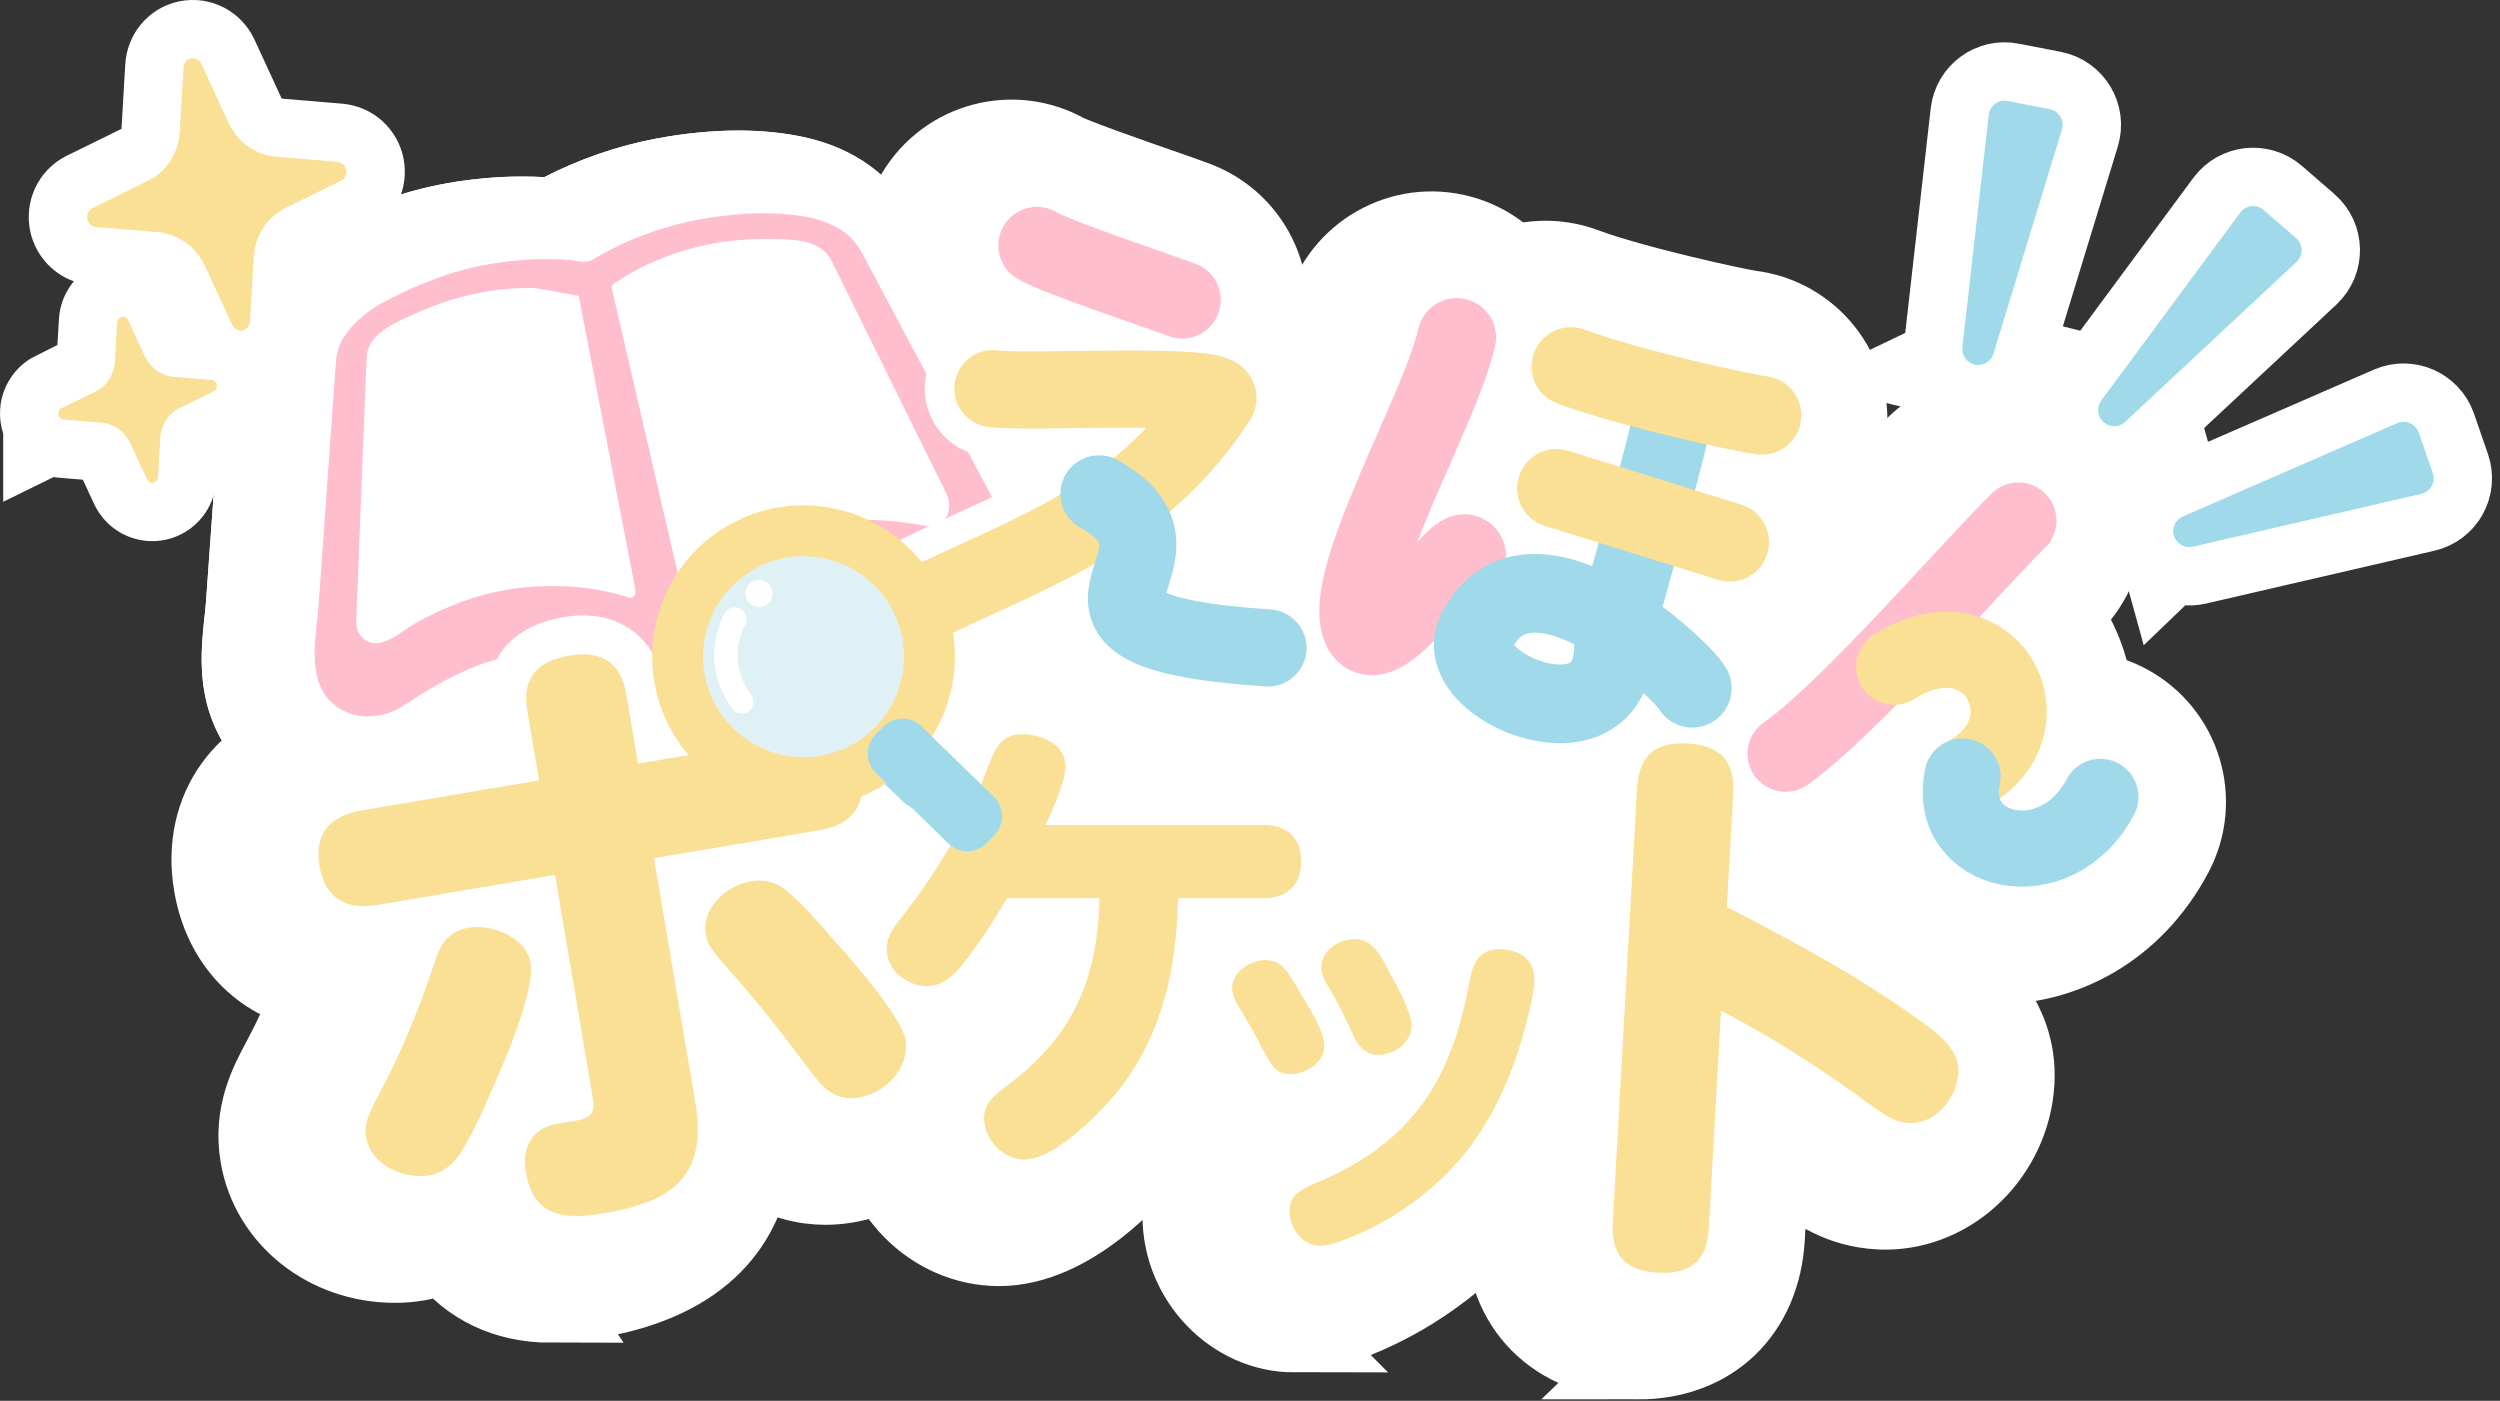 <svg width="257" height="144" viewBox="0 0 257 144" fill="none" xmlns="http://www.w3.org/2000/svg">
<rect x="0" y="0" width="257" height="144" fill="#333333" stroke="none"/>
<g clip-path="url(#clip0_1398_843)">
<path d="M164.79 62.23H132.88V104.22H164.79V62.23Z" fill="white"/>
<path d="M35.23 82.68C29.58 82.68 24.71 79.51 22.5 74.4C20.77 70.42 21.21 66.36 21.53 63.4C21.58 62.91 21.64 62.43 21.67 61.98L23.45 37.02C23.68 33.71 25.28 28.89 31.55 24.82C31.61 24.78 31.67 24.74 31.74 24.7C31.9 24.6 32.06 24.5 32.22 24.41C36.68 21.96 41.08 20.3 45.31 19.47C47.71 19 50.16 18.73 52.61 18.66C52.99 18.66 53.34 18.65 53.69 18.65C54.46 18.65 55.22 18.67 55.99 18.71C56.02 18.71 56.05 18.71 56.07 18.71C59.68 16.84 63.62 15.48 67.6 14.73C70.41 14.2 73.29 13.92 75.91 13.92C78.25 13.92 80.45 14.14 82.45 14.57C88.82 15.93 91.95 19.6 93.46 22.43C93.46 22.43 104.74 43.61 106.58 47.06L106.84 47.54C107.08 47.99 107.33 48.44 107.56 48.9C109.54 52.68 109.88 57.05 108.48 60.91C107.15 64.57 104.42 67.39 100.77 68.87C99 69.59 97.06 69.95 95.01 69.95C93.33 69.95 91.83 69.71 90.63 69.52C90.17 69.45 89.7 69.37 89.24 69.32C88.45 69.24 87.68 69.2 86.95 69.2C84.71 69.2 82.65 69.56 80.64 70.31C79.34 70.79 78.06 71.37 76.84 72.02C76.03 73.25 75.07 74.06 74.47 74.48C72.37 76 70.07 76.28 68.97 76.42H68.86L67.07 76.81C66.42 76.99 65.29 77.28 63.91 77.28C62.07 77.28 60.34 76.75 58.87 75.81C58.83 75.81 58.79 75.81 58.75 75.81C58.39 75.81 58.1 75.81 57.88 75.79C57.39 75.77 56.91 75.76 56.43 75.76C53.43 75.76 50.97 76.2 48.91 77.1C47.7 77.63 46.46 78.29 45.12 79.11C44.94 79.22 44.75 79.35 44.55 79.48C43.75 80.02 42.65 80.76 41.25 81.37C39.32 82.21 37.28 82.64 35.21 82.64L35.23 82.68Z" fill="white" stroke="white" stroke-miterlimit="10"/>
<path d="M35.23 82.68C29.58 82.68 24.71 79.51 22.5 74.4C20.77 70.42 21.21 66.36 21.53 63.4C21.58 62.91 21.64 62.43 21.67 61.98L23.45 37.02C23.68 33.71 25.28 28.89 31.55 24.82C31.61 24.78 31.67 24.74 31.74 24.7C31.9 24.6 32.06 24.5 32.22 24.41C36.68 21.96 41.08 20.3 45.31 19.47C47.71 19 50.16 18.73 52.61 18.66C52.99 18.66 53.34 18.65 53.69 18.65C54.46 18.65 55.22 18.67 55.99 18.71C56.02 18.71 56.05 18.71 56.07 18.71C59.68 16.84 63.62 15.48 67.6 14.73C70.41 14.2 73.29 13.92 75.91 13.92C78.25 13.92 80.45 14.14 82.45 14.57C88.82 15.93 91.95 19.6 93.46 22.43C93.46 22.43 104.74 43.61 106.58 47.06L106.84 47.54C107.08 47.99 107.33 48.44 107.56 48.9C109.54 52.68 109.88 57.05 108.48 60.91C107.15 64.57 104.42 67.39 100.77 68.87C99 69.59 97.06 69.95 95.01 69.95C93.33 69.95 91.83 69.71 90.63 69.52C90.17 69.45 89.7 69.37 89.24 69.32C88.45 69.24 87.68 69.2 86.95 69.2C84.71 69.2 82.65 69.56 80.64 70.31C79.34 70.79 78.06 71.37 76.84 72.02C76.03 73.25 75.07 74.06 74.47 74.48C72.37 76 70.07 76.28 68.97 76.42H68.86L67.07 76.81C66.42 76.99 65.29 77.28 63.91 77.28C62.07 77.28 60.34 76.75 58.87 75.81C58.83 75.81 58.79 75.81 58.75 75.81C58.39 75.81 58.1 75.81 57.88 75.79C57.39 75.77 56.91 75.76 56.43 75.76C53.43 75.76 50.97 76.2 48.91 77.1C47.7 77.63 46.46 78.29 45.12 79.11C44.94 79.22 44.75 79.35 44.55 79.48C43.75 80.02 42.65 80.76 41.25 81.37C39.32 82.21 37.28 82.64 35.21 82.64L35.23 82.68ZM42.95 54.04C45.57 53.17 48.2 52.62 50.88 52.4C51.37 52.36 51.86 52.33 52.35 52.3L49.74 38.75C47.82 38.97 45.92 39.5 44.05 40.31L43.48 40.55L42.95 54.03V54.04ZM73.13 47.88C75.5 46.94 77.93 46.27 80.36 45.89C81.03 45.78 81.71 45.7 82.41 45.63L76.47 33.58C76.39 33.58 76.31 33.58 76.24 33.58C73.96 33.58 71.91 33.87 70.02 34.46L73.13 47.89V47.88Z" fill="white" stroke="white" stroke-miterlimit="10"/>
<path d="M56.63 134.03C52 134.03 48.2 132.17 45.75 128.91C44.72 129.35 43.74 129.6 42.92 129.74C42.16 129.87 41.37 129.93 40.58 129.93C33.59 129.93 27.72 125.26 26.63 118.83C25.9 114.49 27.59 111.32 28.96 108.78C30.1 106.64 31.15 104.37 32.12 101.93C26.76 100.91 22.84 96.82 21.85 90.94C20.53 83.16 25.15 76.79 33.08 75.44L43.04 73.75C42.33 66.47 46.84 60.81 54.57 59.5C55.51 59.34 56.43 59.26 57.32 59.26C60.14 59.26 62.67 60.05 64.74 61.46C66.89 57.43 70.82 54.39 75.67 53.57C76.5 53.43 77.34 53.36 78.18 53.36C85.56 53.36 92.05 58.83 93.28 66.08C93.72 68.69 93.47 71.33 92.58 73.77C93.4 75.2 93.99 76.84 94.29 78.66C95.2 84.01 93.32 88.69 89.51 91.55L89.6 91.65C95.15 97.66 98.25 102.45 98.83 105.87C100.09 113.3 94.78 120.41 87 121.73C86.29 121.85 85.57 121.91 84.86 121.91C82.81 121.91 80.1 121.4 77.42 119.4C76.58 125.29 72.77 131.59 61.02 133.58C59.31 133.87 57.91 134 56.61 134L56.63 134.03Z" fill="white" stroke="white" stroke-width="8"/>
<path d="M102.7 128.21C95.84 128.21 90.04 122.37 90.04 115.46C90.04 113.42 90.54 111.72 91.27 110.31C84.96 109.62 80.03 104.4 80.03 98.07C80.03 93.79 82.3 90.91 83.27 89.68C86.52 85.61 89.19 81.01 91.01 76.33C93.23 70.47 97.08 67.49 102.45 67.49C108.77 67.49 113.9 71.43 115.12 76.82H127.31C134.45 76.82 139.62 81.98 139.62 89.09C139.62 96.2 134.44 101.35 127.31 101.35H126.19C125.06 107.71 122.72 113.13 119.13 117.75C116.61 120.94 110.05 128.21 102.7 128.21Z" fill="white" stroke="white" stroke-width="8"/>
<path d="M133.04 137.08C126.76 137.08 121.45 131.56 121.45 125.03C121.45 122.18 122.36 119.76 124.18 117.79C121.74 116.19 120.46 113.8 119.69 112.37C119.67 112.33 119.65 112.3 119.63 112.26C119.01 111.05 118.42 110.02 117.85 109.08C116.73 107.31 115.54 105.03 115.54 102.12C115.54 95.83 120.92 90.71 127.54 90.71C128.21 90.71 128.85 90.76 129.44 90.86C131.45 89.4 133.96 88.53 136.67 88.53C139.71 88.53 142.35 89.65 144.55 91.87C146.66 90.25 149.2 89.57 151.53 89.57C158.42 89.57 163.62 94.53 163.62 101.12C163.62 103.44 163.06 105.76 162.53 107.75C160.94 114.08 158.36 119.57 154.88 124.06C154.85 124.09 154.83 124.13 154.8 124.16C150.52 129.51 144.65 133.72 138.28 136.02C137.13 136.43 135.3 137.07 133.03 137.07L133.04 137.08Z" fill="white" stroke="white" stroke-width="8"/>
<path d="M168.39 139.85C168.05 139.85 167.7 139.85 167.34 139.82C159.33 139.37 154.24 133.71 154.69 125.73L157.19 81.04C157.62 73.37 162.77 68.42 170.31 68.42C170.64 68.42 170.99 68.42 171.34 68.45C175.29 68.67 178.47 70.04 180.78 72.53C182.43 74.31 184.34 77.49 184.06 82.54L183.71 88.75C189.25 91.7 195.14 95.11 200.56 99.12C202.33 100.45 207.59 104.4 207.2 111.24C206.79 118.53 200.8 124.46 193.84 124.46C193.61 124.46 193.37 124.46 193.13 124.44C189.12 124.22 186.58 122.36 184.12 120.57C183.77 120.31 183.38 120.03 182.95 119.73C182.63 119.5 182.31 119.28 182 119.06L181.54 127.24C181.11 134.91 175.94 139.86 168.38 139.86L168.39 139.85Z" fill="white" stroke="white" stroke-width="8"/>
<path d="M56.63 134.03C52 134.03 48.2 132.17 45.75 128.91C44.72 129.35 43.74 129.6 42.92 129.74C42.16 129.87 41.37 129.93 40.58 129.93C33.59 129.93 27.72 125.26 26.63 118.83C25.9 114.49 27.59 111.32 28.96 108.78C30.1 106.64 31.15 104.37 32.12 101.93C26.76 100.91 22.84 96.82 21.85 90.94C20.53 83.16 25.15 76.79 33.08 75.44L43.04 73.75C42.33 66.47 46.84 60.81 54.57 59.5C55.51 59.34 56.43 59.26 57.32 59.26C60.14 59.26 62.67 60.05 64.74 61.46C66.89 57.43 70.82 54.39 75.67 53.57C76.5 53.43 77.34 53.36 78.18 53.36C85.56 53.36 92.05 58.83 93.28 66.08C93.72 68.69 93.47 71.33 92.58 73.77C93.4 75.2 93.99 76.84 94.29 78.66C95.2 84.01 93.32 88.69 89.51 91.55L89.6 91.65C95.15 97.66 98.25 102.45 98.83 105.87C100.09 113.3 94.78 120.41 87 121.73C86.29 121.85 85.57 121.91 84.86 121.91C82.81 121.91 80.1 121.4 77.42 119.4C76.58 125.29 72.77 131.59 61.02 133.58C59.31 133.87 57.91 134 56.61 134L56.63 134.03Z" fill="white" stroke="white" stroke-miterlimit="10"/>
<path d="M102.7 128.21C95.84 128.21 90.04 122.37 90.04 115.46C90.04 113.42 90.54 111.72 91.27 110.31C84.96 109.62 80.03 104.4 80.03 98.07C80.03 93.79 82.3 90.91 83.27 89.68C86.52 85.61 89.19 81.01 91.01 76.33C93.23 70.47 97.08 67.49 102.45 67.49C108.77 67.49 113.9 71.43 115.12 76.82H127.31C134.45 76.82 139.62 81.98 139.62 89.09C139.62 96.2 134.44 101.35 127.31 101.35H126.19C125.06 107.71 122.72 113.13 119.13 117.75C116.61 120.94 110.05 128.21 102.7 128.21Z" fill="white" stroke="white" stroke-miterlimit="10"/>
<path d="M133.04 137.08C126.76 137.08 121.45 131.56 121.45 125.03C121.45 122.18 122.36 119.76 124.18 117.79C121.74 116.19 120.46 113.8 119.69 112.37C119.67 112.33 119.65 112.3 119.63 112.26C119.01 111.05 118.42 110.02 117.85 109.08C116.73 107.31 115.54 105.03 115.54 102.12C115.54 95.83 120.92 90.71 127.54 90.71C128.21 90.71 128.85 90.76 129.44 90.86C131.45 89.4 133.96 88.53 136.67 88.53C139.71 88.53 142.35 89.65 144.55 91.87C146.66 90.25 149.2 89.57 151.53 89.57C158.42 89.57 163.62 94.53 163.62 101.12C163.62 103.44 163.06 105.76 162.53 107.75C160.94 114.08 158.36 119.57 154.88 124.06C154.85 124.09 154.83 124.13 154.8 124.16C150.52 129.51 144.65 133.72 138.28 136.02C137.13 136.43 135.3 137.07 133.03 137.07L133.04 137.08Z" fill="white" stroke="white" stroke-miterlimit="10"/>
<path d="M168.39 139.85C168.05 139.85 167.7 139.85 167.34 139.82C159.33 139.37 154.24 133.71 154.69 125.73L157.19 81.04C157.62 73.37 162.77 68.42 170.31 68.42C170.64 68.42 170.99 68.42 171.34 68.45C175.29 68.67 178.47 70.04 180.78 72.53C182.43 74.31 184.34 77.49 184.06 82.54L183.71 88.75C189.25 91.7 195.14 95.11 200.56 99.12C202.33 100.45 207.59 104.4 207.2 111.24C206.79 118.53 200.8 124.46 193.84 124.46C193.61 124.46 193.37 124.46 193.13 124.44C189.12 124.22 186.58 122.36 184.12 120.57C183.77 120.31 183.38 120.03 182.95 119.73C182.63 119.5 182.31 119.28 182 119.06L181.54 127.24C181.11 134.91 175.94 139.86 168.38 139.86L168.39 139.85Z" fill="white" stroke="white" stroke-miterlimit="10"/>
<path d="M118.92 39.87C117.9 39.87 116.86 39.68 115.85 39.29C115.32 39.08 114.15 38.68 112.7 38.18C105.23 35.58 101.58 34.22 99.63 33.06C95.59 30.66 94.27 25.44 96.67 21.4C99.05 17.4 104.2 16.06 108.22 18.37C109.67 19.1 115.71 21.2 118.31 22.11C120.21 22.77 121.32 23.16 122.01 23.43C126.39 25.13 128.56 30.05 126.86 34.43C125.55 37.8 122.34 39.86 118.93 39.86L118.92 39.87ZM108.27 18.4C108.27 18.4 108.31 18.42 108.33 18.44C108.31 18.43 108.29 18.42 108.27 18.4Z" fill="white" stroke="white" stroke-width="14" stroke-linecap="round" stroke-linejoin="round"/>
<path d="M93.55 70.54C90.37 70.54 87.33 68.75 85.87 65.7C83.85 61.46 85.65 56.39 89.89 54.36C91.34 53.67 92.81 53 94.28 52.33C96.66 51.24 98.95 50.2 101.13 49.08C99.85 49.05 98.9 48.98 98.12 48.86C93.48 48.11 90.33 43.75 91.08 39.11C91.82 34.52 96.1 31.39 100.68 32.05C101.67 32.14 105.16 32.09 107.72 32.06C122.19 31.88 127.06 31.83 130.04 37.23C131.6 40.05 131.47 43.49 129.71 46.21C121.74 58.51 110.9 63.45 101.34 67.81C99.95 68.44 98.57 69.07 97.21 69.72C96.03 70.28 94.78 70.55 93.56 70.55L93.55 70.54ZM100.74 32.05C100.74 32.05 100.8 32.05 100.82 32.06C100.79 32.06 100.77 32.06 100.74 32.05Z" fill="white" stroke="white" stroke-width="14" stroke-linecap="round" stroke-linejoin="round"/>
<path d="M127.75 75.63C127.56 75.63 127.36 75.63 127.17 75.61C117.07 74.93 110.11 73.48 106.62 68.38C103.96 64.5 104.63 60.48 105.29 58.11C101.92 55.61 100.84 50.95 102.92 47.18C105.19 43.07 110.36 41.57 114.48 43.85C120.6 47.23 123.36 52.01 122.71 58.1C124.06 58.29 125.89 58.49 128.32 58.66C133.01 58.98 136.55 63.03 136.23 67.72C135.93 72.21 132.19 75.65 127.75 75.65V75.63Z" fill="white" stroke="white" stroke-width="14" stroke-linecap="round" stroke-linejoin="round"/>
<path d="M138.51 74.4C137.8 74.4 137.06 74.32 136.3 74.14C132.77 73.33 130.05 70.63 129.03 66.9C127.39 60.97 130.2 54.09 134.91 43.34C136.55 39.6 138.41 35.37 138.86 33.34C139.88 28.76 144.42 25.86 149.01 26.88C153.59 27.9 156.48 32.44 155.47 37.03C154.7 40.48 152.85 44.79 150.84 49.38C153.24 50.21 155.16 52.05 156.11 54.49C157.72 58.65 155.84 63.31 151.89 65.22C151.62 65.52 151.35 65.84 151.12 66.1C147.85 69.84 143.88 74.39 138.53 74.39L138.51 74.4Z" fill="white" stroke="white" stroke-width="14" stroke-linecap="round" stroke-linejoin="round"/>
<path d="M157.71 81.39C152.29 81.39 146.97 78.74 143.89 75.4C140.22 71.42 139.31 66.17 141.53 61.69C144.21 56.29 149.06 53.12 154.83 53C155.87 52.98 156.92 53.06 157.97 53.24C158.96 49.71 160.4 44.55 160.77 42.7C160.8 39.29 162.89 36.09 166.28 34.81C170.68 33.15 175.58 35.37 177.24 39.77C178.5 43.1 177.84 45.45 174.17 58.48C173.93 59.34 173.66 60.28 173.4 61.23C176.11 63.55 178.08 65.81 178.82 67.16C181.08 71.28 179.56 76.45 175.44 78.7C172.59 80.26 169.24 80.02 166.7 78.36C165.71 79.15 164.59 79.81 163.35 80.3C161.52 81.04 159.61 81.36 157.71 81.36V81.39Z" fill="white" stroke="white" stroke-width="14" stroke-linecap="round" stroke-linejoin="round"/>
<path d="M178.54 51.72C178.23 51.72 177.92 51.7 177.61 51.67C175.32 51.42 162.76 48.72 155.92 46.17C151.52 44.53 149.28 39.63 150.92 35.23C152.56 30.83 157.46 28.59 161.86 30.23C167.12 32.19 177.73 34.51 179.52 34.77C184.15 35.31 187.48 39.49 186.98 44.13C186.51 48.49 182.82 51.72 178.54 51.72Z" fill="white" stroke="white" stroke-width="14" stroke-linecap="round" stroke-linejoin="round"/>
<path d="M172.67 64.37L154.87 58.83C150.39 57.43 147.88 52.67 149.28 48.18C150.68 43.7 155.44 41.19 159.93 42.59L177.72 48.13L172.66 64.37H172.67Z" fill="white" stroke="white" stroke-width="14" stroke-linecap="round" stroke-linejoin="round"/>
<path d="M180.96 86.5C178.3 86.5 175.69 85.26 174.03 82.93C171.3 79.11 172.19 73.8 176.02 71.07C179.92 68.29 186.9 60.76 192 55.26C194.68 52.37 197 49.87 198.89 47.99C202.22 44.68 207.6 44.69 210.92 48.02C214.23 51.35 214.22 56.73 210.89 60.05C209.24 61.69 206.92 64.19 204.48 66.83C198.26 73.53 191.22 81.13 185.9 84.92C184.4 85.99 182.68 86.5 180.97 86.5H180.96Z" fill="white" stroke="white" stroke-width="14" stroke-linecap="round" stroke-linejoin="round"/>
<path d="M199.15 88.85C196 88.85 192.97 87.09 191.5 84.07C190.46 81.94 190.39 79.58 191.13 77.5C188.67 77.21 186.35 75.85 184.93 73.59C182.43 69.62 183.62 64.37 187.6 61.86C193.44 58.18 199.77 57.79 204.98 60.79C209.73 63.52 212.57 68.64 212.39 74.16C212.19 80.01 208.64 85.18 202.88 87.99C201.68 88.58 200.41 88.85 199.16 88.85H199.15Z" fill="white" stroke="white" stroke-width="14" stroke-linecap="round" stroke-linejoin="round"/>
<path d="M205.25 96.24C203.35 96.24 201.5 95.91 199.81 95.29C192.91 92.75 189.23 85.85 190.84 78.51C191.85 73.93 196.37 71.05 200.95 72.05C203.68 72.64 205.82 74.5 206.89 76.87C209.43 73.93 213.75 73.03 217.32 74.93C221.47 77.14 223.04 82.29 220.83 86.43C217.19 93.27 210.98 96.24 205.25 96.24Z" fill="white" stroke="white" stroke-width="14" stroke-linecap="round" stroke-linejoin="round"/>
<path d="M118.92 39.87C117.9 39.87 116.86 39.68 115.85 39.29C115.32 39.08 114.15 38.68 112.7 38.18C105.23 35.58 101.58 34.22 99.63 33.06C95.59 30.66 94.27 25.44 96.67 21.4C99.05 17.4 104.2 16.06 108.22 18.37C109.67 19.1 115.71 21.2 118.31 22.11C120.21 22.77 121.32 23.16 122.01 23.43C126.39 25.13 128.56 30.05 126.86 34.43C125.55 37.8 122.34 39.86 118.93 39.86L118.92 39.87ZM108.27 18.4C108.27 18.4 108.31 18.42 108.33 18.44C108.31 18.43 108.29 18.42 108.27 18.4Z" fill="white" stroke="white" stroke-width="7.93" stroke-linecap="round" stroke-linejoin="round"/>
<path d="M93.55 70.54C90.37 70.54 87.33 68.75 85.87 65.7C83.85 61.46 85.65 56.39 89.89 54.36C91.34 53.67 92.81 53 94.28 52.33C96.66 51.24 98.95 50.2 101.13 49.08C99.85 49.05 98.9 48.98 98.12 48.86C93.48 48.11 90.33 43.75 91.08 39.11C91.82 34.52 96.1 31.39 100.68 32.05C101.67 32.14 105.16 32.09 107.72 32.06C122.19 31.88 127.06 31.83 130.04 37.23C131.6 40.05 131.47 43.49 129.71 46.21C121.74 58.51 110.9 63.45 101.34 67.81C99.95 68.44 98.57 69.07 97.21 69.72C96.03 70.28 94.78 70.55 93.56 70.55L93.55 70.54ZM100.74 32.05C100.74 32.05 100.8 32.05 100.82 32.06C100.79 32.06 100.77 32.06 100.74 32.05Z" fill="white" stroke="white" stroke-width="7.93" stroke-linecap="round" stroke-linejoin="round"/>
<path d="M127.75 75.63C127.56 75.63 127.36 75.63 127.17 75.61C117.07 74.93 110.11 73.48 106.62 68.38C103.96 64.5 104.63 60.48 105.29 58.11C101.92 55.61 100.84 50.95 102.92 47.18C105.19 43.07 110.36 41.57 114.48 43.85C120.6 47.23 123.36 52.01 122.71 58.1C124.06 58.29 125.89 58.49 128.32 58.66C133.01 58.98 136.55 63.03 136.23 67.72C135.93 72.21 132.19 75.65 127.75 75.65V75.63Z" fill="white" stroke="white" stroke-width="7.93" stroke-linecap="round" stroke-linejoin="round"/>
<path d="M138.51 74.4C137.8 74.4 137.06 74.32 136.3 74.14C132.77 73.33 130.05 70.63 129.03 66.9C127.39 60.97 130.2 54.09 134.91 43.34C136.55 39.6 138.41 35.37 138.86 33.34C139.88 28.76 144.42 25.86 149.01 26.88C153.59 27.9 156.48 32.44 155.47 37.03C154.7 40.48 152.85 44.79 150.84 49.38C153.24 50.21 155.16 52.05 156.11 54.49C157.72 58.65 155.84 63.31 151.89 65.22C151.62 65.52 151.35 65.84 151.12 66.1C147.85 69.84 143.88 74.39 138.53 74.39L138.51 74.4Z" fill="white" stroke="white" stroke-width="8.09" stroke-linecap="round" stroke-linejoin="round"/>
<path d="M157.71 81.39C152.29 81.39 146.97 78.74 143.89 75.4C140.22 71.42 139.31 66.17 141.53 61.69C144.21 56.29 149.06 53.12 154.83 53C155.87 52.98 156.92 53.06 157.97 53.24C158.96 49.71 160.4 44.55 160.77 42.7C160.8 39.29 162.89 36.09 166.28 34.81C170.68 33.15 175.58 35.37 177.24 39.77C178.5 43.1 177.84 45.45 174.17 58.48C173.93 59.34 173.66 60.28 173.4 61.23C176.11 63.55 178.08 65.81 178.82 67.16C181.08 71.28 179.56 76.45 175.44 78.7C172.59 80.26 169.24 80.02 166.7 78.36C165.71 79.15 164.59 79.81 163.35 80.3C161.52 81.04 159.61 81.36 157.71 81.36V81.39Z" fill="white" stroke="white" stroke-width="8.09" stroke-linecap="round" stroke-linejoin="round"/>
<path d="M178.54 51.72C178.23 51.72 177.92 51.7 177.61 51.67C175.32 51.42 162.76 48.72 155.92 46.17C151.52 44.53 149.28 39.63 150.92 35.23C152.56 30.83 157.46 28.59 161.86 30.23C167.12 32.19 177.73 34.51 179.52 34.77C184.15 35.31 187.48 39.49 186.98 44.13C186.51 48.49 182.82 51.72 178.54 51.72Z" fill="white" stroke="white" stroke-width="8.09" stroke-linecap="round" stroke-linejoin="round"/>
<path d="M172.67 64.37L154.87 58.83C150.39 57.43 147.88 52.67 149.28 48.18C150.68 43.7 155.44 41.19 159.93 42.59L177.72 48.13L172.66 64.37H172.67Z" fill="white" stroke="white" stroke-width="8.09" stroke-linecap="round" stroke-linejoin="round"/>
<path d="M180.96 86.5C178.3 86.5 175.69 85.26 174.03 82.93C171.3 79.11 172.19 73.8 176.02 71.07C179.92 68.29 186.9 60.76 192 55.26C194.68 52.37 197 49.87 198.89 47.99C202.22 44.68 207.6 44.69 210.92 48.02C214.23 51.35 214.22 56.73 210.89 60.05C209.24 61.69 206.92 64.19 204.48 66.83C198.26 73.53 191.22 81.13 185.9 84.92C184.4 85.99 182.68 86.5 180.97 86.5H180.96Z" fill="white" stroke="white" stroke-width="7.83" stroke-linecap="round" stroke-linejoin="round"/>
<path d="M199.15 88.85C196 88.85 192.97 87.09 191.5 84.07C190.46 81.94 190.39 79.58 191.13 77.5C188.67 77.21 186.35 75.85 184.93 73.59C182.43 69.62 183.62 64.37 187.6 61.86C193.44 58.18 199.77 57.79 204.98 60.79C209.73 63.52 212.57 68.64 212.39 74.16C212.19 80.01 208.64 85.18 202.88 87.99C201.68 88.58 200.41 88.85 199.16 88.85H199.15Z" fill="white" stroke="white" stroke-width="7.83" stroke-linecap="round" stroke-linejoin="round"/>
<path d="M205.25 96.24C203.35 96.24 201.5 95.91 199.81 95.29C192.91 92.75 189.23 85.85 190.84 78.51C191.85 73.93 196.37 71.05 200.95 72.05C203.68 72.64 205.82 74.5 206.89 76.87C209.43 73.93 213.75 73.03 217.32 74.93C221.47 77.14 223.04 82.29 220.83 86.43C217.19 93.27 210.98 96.24 205.25 96.24Z" fill="white" stroke="white" stroke-width="7.83" stroke-linecap="round" stroke-linejoin="round"/>
<path d="M78.17 88.71C69.69 88.71 61.99 83.71 58.54 75.98C53.73 65.17 58.61 52.46 69.42 47.65C72.18 46.42 75.11 45.8 78.13 45.8C86.61 45.8 94.31 50.8 97.75 58.53C102.56 69.34 97.68 82.05 86.87 86.86C84.11 88.09 81.18 88.71 78.16 88.71H78.17Z" fill="white" stroke="white" stroke-miterlimit="10"/>
<path d="M78.15 84.36C71.4 84.36 65.26 80.38 62.52 74.21C60.66 70.04 60.54 65.39 62.18 61.12C63.82 56.85 67.02 53.48 71.19 51.62C73.4 50.64 75.74 50.14 78.14 50.14C84.89 50.14 91.03 54.13 93.77 60.29C97.6 68.9 93.72 79.04 85.1 82.87C82.89 83.85 80.55 84.35 78.15 84.35V84.36Z" fill="white" stroke="white" stroke-miterlimit="10"/>
<path d="M92.17 92.22C89.21 92.22 86.41 91.08 84.28 89.01L78.76 83.62C76.6 81.52 75.39 78.69 75.35 75.68C75.31 72.66 76.45 69.81 78.56 67.65C80.67 65.48 83.62 64.24 86.65 64.24C89.68 64.24 92.41 65.38 94.54 67.45L100.06 72.83C104.52 77.18 104.61 84.34 100.26 88.8C98.14 90.97 95.2 92.21 92.17 92.21V92.22Z" fill="white" stroke="white" stroke-miterlimit="10"/>
<path d="M72.87 79.62C70.27 79.62 67.7 78.43 66.03 76.17C62.59 71.52 62.06 65.6 64.61 60.32C66.65 56.09 71.74 54.32 75.97 56.36C79.93 58.28 81.74 62.86 80.27 66.91C82.37 70.6 81.43 75.35 77.93 77.94C76.41 79.07 74.64 79.61 72.88 79.61L72.87 79.62Z" fill="white" stroke="white" stroke-width="2" stroke-linecap="round" stroke-linejoin="round"/>
<path d="M74.33 71.5C69.27 71.5 65.03 67.54 64.69 62.49C64.52 59.92 65.36 57.43 67.05 55.49C68.75 53.55 71.1 52.38 73.68 52.21C73.87 52.2 74.14 52.19 74.33 52.19C79.39 52.19 83.63 56.15 83.97 61.2C84.14 63.77 83.3 66.26 81.61 68.2C79.91 70.14 77.56 71.31 74.98 71.48C74.79 71.49 74.52 71.5 74.33 71.5Z" fill="white" stroke="white" stroke-miterlimit="10"/>
<path d="M78.17 88.71C69.69 88.71 61.99 83.71 58.54 75.98C53.73 65.17 58.61 52.46 69.42 47.65C72.18 46.42 75.11 45.8 78.13 45.8C86.61 45.8 94.31 50.8 97.75 58.53C102.56 69.34 97.68 82.05 86.87 86.86C84.11 88.09 81.18 88.71 78.16 88.71H78.17Z" fill="white" stroke="white" stroke-miterlimit="10"/>
<path d="M78.15 84.36C71.4 84.36 65.26 80.38 62.52 74.21C60.66 70.04 60.54 65.39 62.18 61.12C63.82 56.85 67.02 53.48 71.19 51.62C73.4 50.64 75.74 50.14 78.14 50.14C84.89 50.14 91.03 54.13 93.77 60.29C97.6 68.9 93.72 79.04 85.1 82.87C82.89 83.85 80.55 84.35 78.15 84.35V84.36Z" fill="white" stroke="white" stroke-miterlimit="10"/>
<path d="M92.17 92.22C89.21 92.22 86.41 91.08 84.28 89.01L78.76 83.62C76.6 81.52 75.39 78.69 75.35 75.68C75.31 72.66 76.45 69.81 78.56 67.65C80.67 65.48 83.62 64.24 86.65 64.24C89.68 64.24 92.41 65.38 94.54 67.45L100.06 72.83C104.52 77.18 104.61 84.34 100.26 88.8C98.14 90.97 95.2 92.21 92.17 92.21V92.22Z" fill="white" stroke="white" stroke-miterlimit="10"/>
<path d="M72.87 79.62C70.27 79.62 67.7 78.43 66.03 76.17C62.59 71.52 62.06 65.6 64.61 60.32C66.65 56.09 71.74 54.32 75.97 56.36C79.93 58.28 81.74 62.86 80.27 66.91C82.37 70.6 81.43 75.35 77.93 77.94C76.41 79.07 74.64 79.61 72.88 79.61L72.87 79.62Z" fill="white" stroke="white" stroke-width="2" stroke-linecap="round" stroke-linejoin="round"/>
<path d="M74.33 71.5C69.27 71.5 65.03 67.54 64.69 62.49C64.52 59.92 65.36 57.43 67.05 55.49C68.75 53.55 71.1 52.38 73.68 52.21C73.87 52.2 74.14 52.19 74.33 52.19C79.39 52.19 83.63 56.15 83.97 61.2C84.14 63.77 83.3 66.26 81.61 68.2C79.91 70.14 77.56 71.31 74.98 71.48C74.79 71.49 74.52 71.5 74.33 71.5Z" fill="white" stroke="white" stroke-miterlimit="10"/>
<path d="M102.62 52.3C102.32 51.71 102 51.13 101.69 50.55C99.86 47.1 98.02 43.66 96.18 40.21C94.17 36.44 92.16 32.67 90.16 28.9C89.63 27.91 89.1 26.92 88.58 25.93C87.49 23.89 85.5 22.86 83.29 22.38C79.69 21.61 75.38 21.91 71.79 22.58C67.96 23.3 64.18 24.73 60.84 26.73C60.19 27.12 58.9 26.73 58.14 26.68C57.24 26.63 56.35 26.62 55.45 26.64C53.47 26.69 51.5 26.91 49.56 27.29C45.85 28.02 42.23 29.53 38.92 31.34C38.2 31.8 38.72 31.47 38.87 31.37C36.84 32.67 34.72 34.54 34.54 37.11C34.49 37.75 34.45 38.39 34.4 39.03C34.17 42.27 33.94 45.51 33.71 48.76C33.39 53.19 33.08 57.63 32.76 62.06C32.58 64.64 31.85 68.06 32.91 70.5C34.22 73.53 37.62 74.33 40.49 73.08C41.49 72.64 42.36 71.95 43.28 71.38C44.83 70.42 46.44 69.55 48.11 68.82C52.13 67.05 56.5 66.61 60.86 66.8C61.83 66.84 65.42 66.7 65.74 67.72C66.04 68.66 67.09 68.16 67.79 68.02L69.87 67.58C70.51 67.45 71.61 67.44 72.16 67.05C72.71 66.66 72.1 66.1 72.62 65.73C73.32 65.23 74.07 64.78 74.82 64.36C76.58 63.37 78.42 62.53 80.31 61.83C84.36 60.33 88.4 59.94 92.68 60.35C95.18 60.59 97.75 61.47 100.2 60.48C103.54 59.13 104.21 55.28 102.63 52.3H102.62Z" fill="white"/>
<path d="M102.62 52.3C102.32 51.71 102 51.13 101.69 50.55C99.86 47.1 98.02 43.66 96.18 40.21C94.17 36.44 92.16 32.67 90.16 28.9C89.63 27.91 89.1 26.92 88.58 25.93C87.49 23.89 85.5 22.86 83.29 22.38C79.69 21.61 75.38 21.91 71.79 22.58C67.96 23.3 64.18 24.73 60.84 26.73C60.19 27.12 58.9 26.73 58.14 26.68C57.24 26.63 56.35 26.62 55.45 26.64C53.47 26.69 51.5 26.91 49.56 27.29C45.85 28.02 42.23 29.53 38.92 31.34C38.2 31.8 38.72 31.47 38.87 31.37C36.84 32.67 34.72 34.54 34.54 37.11C34.49 37.75 34.45 38.39 34.4 39.03C34.17 42.27 33.94 45.51 33.71 48.76C33.39 53.19 33.08 57.63 32.76 62.06C32.58 64.64 31.85 68.06 32.91 70.5C34.22 73.53 37.62 74.33 40.49 73.08C41.49 72.64 42.36 71.95 43.28 71.38C44.83 70.42 46.44 69.55 48.11 68.82C52.13 67.05 56.5 66.61 60.86 66.8C61.83 66.84 65.42 66.7 65.74 67.72C66.04 68.66 67.09 68.16 67.79 68.02L69.87 67.58C70.51 67.45 71.61 67.44 72.16 67.05C72.71 66.66 72.1 66.1 72.62 65.73C73.32 65.23 74.07 64.78 74.82 64.36C76.58 63.37 78.42 62.53 80.31 61.83C84.36 60.33 88.4 59.94 92.68 60.35C95.18 60.59 97.75 61.47 100.2 60.48C103.54 59.13 104.21 55.28 102.63 52.3H102.62ZM59.49 30.41C60.01 33.09 60.52 35.77 61.04 38.45C62.46 45.81 63.88 53.18 65.3 60.54C65.4 61.03 65.33 61.37 64.77 61.47C61.42 60.33 57.68 60.06 54.18 60.36C50.07 60.7 46.26 62.08 42.67 64.09C41.56 64.71 40.39 65.8 39.13 66.07C37.68 66.38 36.57 65.27 36.62 63.85C36.77 60.19 36.91 56.53 37.05 52.87C37.22 48.57 37.39 44.26 37.56 39.96C37.6 38.89 37.64 37.82 37.69 36.74C37.79 34.12 41.22 32.9 43.22 32.01C46.98 30.36 50.96 29.52 55.06 29.61M95.12 54.05C91.6 53.39 87.84 53.21 84.3 53.77C80.28 54.41 76.38 56.09 73.03 58.39C72.65 58.65 70.31 61.23 69.89 59.84C69.13 56.55 68.37 53.26 67.6 49.97C66.03 43.17 64.45 36.38 62.88 29.58C62.79 29.19 63.69 28.79 63.87 28.68C65.29 27.77 66.82 27.02 68.4 26.41C72.23 24.92 76.21 24.43 80.3 24.59C82.31 24.67 84.52 24.86 85.51 26.86C86.07 27.99 86.62 29.11 87.18 30.24C90.54 37.06 93.9 43.88 97.26 50.69C98.1 52.39 97.24 54.25 95.14 54.05H95.12Z" fill="#FFBECD"/>
<path d="M223.46 55.05C223.24 54.26 223.63 53.42 224.39 53.09L246.43 43.5C247.31 43.12 248.33 43.57 248.65 44.47L250.09 48.63C250.41 49.56 249.86 50.55 248.9 50.77L225.43 56.2C224.57 56.4 223.71 55.89 223.47 55.04L223.46 55.05Z" stroke="white" stroke-width="12" stroke-miterlimit="10"/>
<path d="M216.18 43.33C215.59 42.75 215.52 41.83 216.01 41.17L230.3 21.85C230.87 21.08 231.98 20.96 232.71 21.59L236.04 24.48C236.78 25.12 236.8 26.26 236.08 26.93L218.47 43.37C217.83 43.97 216.82 43.96 216.19 43.34L216.18 43.33Z" stroke="white" stroke-width="12" stroke-miterlimit="10"/>
<path d="M202.96 37.47C202.16 37.27 201.64 36.5 201.73 35.69L204.44 11.81C204.55 10.85 205.45 10.19 206.39 10.38L210.71 11.22C211.67 11.41 212.26 12.38 211.97 13.32L204.93 36.36C204.67 37.2 203.8 37.69 202.94 37.48L202.96 37.47Z" stroke="white" stroke-width="12" stroke-miterlimit="10"/>
<path d="M223.46 55.05C223.24 54.26 223.63 53.42 224.39 53.09L246.43 43.5C247.31 43.12 248.33 43.57 248.65 44.47L250.09 48.63C250.41 49.56 249.86 50.55 248.9 50.77L225.43 56.2C224.57 56.4 223.71 55.89 223.47 55.04L223.46 55.05Z" fill="#A0DAEA"/>
<path d="M216.18 43.33C215.59 42.75 215.52 41.83 216.01 41.17L230.3 21.85C230.87 21.08 231.98 20.96 232.71 21.59L236.04 24.48C236.78 25.12 236.8 26.26 236.08 26.93L218.47 43.37C217.83 43.97 216.82 43.96 216.19 43.34L216.18 43.33Z" fill="#A0DAEA"/>
<path d="M202.96 37.47C202.16 37.27 201.64 36.5 201.73 35.69L204.44 11.81C204.55 10.85 205.45 10.19 206.39 10.38L210.71 11.22C211.67 11.41 212.26 12.38 211.97 13.32L204.93 36.36C204.67 37.2 203.8 37.69 202.94 37.48L202.96 37.47Z" fill="#A0DAEA"/>
<path d="M9.5 21.4L15.22 18.59C17.11 17.67 18.35 15.74 18.48 13.56L18.87 6.93C18.9 6.47 19.22 6.09 19.65 6.01C20.08 5.93 20.52 6.16 20.71 6.58L23.49 12.61C24.41 14.6 26.27 15.93 28.36 16.11L34.71 16.64C35.15 16.68 35.52 17.02 35.6 17.47C35.68 17.92 35.47 18.37 35.07 18.57L29.35 21.38C27.46 22.3 26.22 24.23 26.09 26.41L25.7 33.04C25.67 33.5 25.35 33.88 24.92 33.96C24.49 34.04 24.05 33.81 23.86 33.39L21.08 27.36C20.16 25.37 18.3 24.04 16.21 23.86L9.86 23.33C9.42 23.29 9.05 22.95 8.97 22.5C8.89 22.05 9.1 21.6 9.5 21.4Z" stroke="white" stroke-width="12" stroke-miterlimit="10"/>
<path d="M6.33 41.96L9.82 40.25C10.97 39.69 11.73 38.51 11.81 37.18L12.05 33.13C12.07 32.85 12.26 32.62 12.53 32.57C12.8 32.52 13.06 32.66 13.18 32.92L14.88 36.6C15.44 37.81 16.58 38.63 17.86 38.73L21.74 39.05C22.01 39.07 22.23 39.28 22.28 39.56C22.33 39.84 22.2 40.11 21.96 40.23L18.47 41.94C17.32 42.5 16.56 43.68 16.48 45.01L16.24 49.06C16.22 49.34 16.03 49.57 15.76 49.62C15.49 49.67 15.23 49.53 15.11 49.27L13.41 45.59C12.85 44.38 11.71 43.56 10.43 43.45L6.55 43.13C6.28 43.11 6.06 42.9 6.01 42.62C5.96 42.34 6.09 42.07 6.33 41.95V41.96Z" stroke="white" stroke-width="12" stroke-miterlimit="10"/>
<path d="M9.5 21.4L15.22 18.59C17.11 17.67 18.35 15.74 18.48 13.56L18.87 6.93C18.9 6.47 19.22 6.09 19.65 6.01C20.08 5.93 20.52 6.16 20.71 6.58L23.49 12.61C24.41 14.6 26.27 15.93 28.36 16.11L34.71 16.64C35.15 16.68 35.52 17.02 35.6 17.47C35.68 17.92 35.47 18.37 35.07 18.57L29.35 21.38C27.46 22.3 26.22 24.23 26.09 26.41L25.7 33.04C25.67 33.5 25.35 33.88 24.92 33.96C24.49 34.04 24.05 33.81 23.86 33.39L21.08 27.36C20.16 25.37 18.3 24.04 16.21 23.86L9.86 23.33C9.42 23.29 9.05 22.95 8.97 22.5C8.89 22.05 9.1 21.6 9.5 21.4Z" fill="#FAE094"/>
<path d="M6.33 41.96L9.82 40.25C10.97 39.69 11.73 38.51 11.81 37.18L12.05 33.13C12.07 32.85 12.26 32.62 12.53 32.57C12.8 32.52 13.06 32.66 13.18 32.92L14.88 36.6C15.44 37.81 16.58 38.63 17.86 38.73L21.74 39.05C22.01 39.07 22.23 39.28 22.28 39.56C22.33 39.84 22.2 40.11 21.96 40.23L18.47 41.94C17.32 42.5 16.56 43.68 16.48 45.01L16.24 49.06C16.22 49.34 16.03 49.57 15.76 49.62C15.49 49.67 15.23 49.53 15.11 49.27L13.41 45.59C12.85 44.38 11.71 43.56 10.43 43.45L6.55 43.13C6.28 43.11 6.06 42.9 6.01 42.62C5.96 42.34 6.09 42.07 6.33 41.95V41.96Z" fill="#FAE094"/>
<path d="M54.19 72.97C53.61 69.54 55.43 67.92 58.61 67.38C61.73 66.85 63.83 68.07 64.36 71.25L65.59 78.5L82.63 75.62C85.81 75.08 87.97 76.29 88.53 79.59C89.09 82.89 87.45 84.81 84.27 85.34L67.23 88.22L71.49 113.39C72.76 120.89 69.09 123.54 62.22 124.7C58.22 125.38 54.87 125.29 54.05 120.46C53.63 117.98 54.66 115.97 57.27 115.53L59.18 115.21C60.83 114.93 61.19 114.35 60.92 112.76L57.06 89.94L38.75 93.04C35.57 93.58 33.4 92.31 32.84 89.01C32.28 85.71 33.93 83.86 37.11 83.32L55.42 80.22L54.19 72.97ZM37.63 116.9C37.4 115.57 37.88 114.5 39.07 112.28C41.25 108.18 43.01 103.9 44.49 99.46C45.12 97.39 45.83 95.77 48.18 95.37C50.53 94.97 54.1 96.33 54.55 99C55.03 101.86 51.79 109.34 50.5 112.17C49.62 114.28 48.14 117.54 46.9 119.12C46.14 120.03 45.26 120.64 44.12 120.83C41.51 121.27 38.12 119.75 37.63 116.89V116.9ZM77.18 90.59C78.58 90.35 79.95 90.71 81.03 91.7C82.79 93.23 84.35 95.06 85.89 96.83C88.45 99.6 92.75 104.89 93.07 106.8C93.57 109.79 91.07 112.37 88.21 112.85C86.11 113.2 84.73 112 83.64 110.55C80.6 106.49 77.83 102.9 74.61 99.33C73.08 97.63 72.71 96.97 72.56 96.08C72.1 93.35 74.65 91.02 77.19 90.59H77.18ZM87.51 67.01C88.12 70.63 85.59 74.2 81.96 74.81C78.34 75.42 74.77 72.89 74.16 69.27C73.55 65.65 76.08 62.08 79.7 61.47C83.32 60.86 86.89 63.39 87.5 67.01H87.51ZM77.85 68.64C78.13 70.29 79.7 71.47 81.35 71.19C83 70.91 84.1 69.29 83.82 67.63C83.55 66.04 81.98 64.87 80.33 65.15C78.68 65.43 77.58 67.05 77.85 68.64Z" fill="#FAE094" stroke="white" stroke-width="8"/>
<path d="M115.03 112.02C113.17 114.36 108.44 119.2 105.31 119.2C103.11 119.2 101.16 117.15 101.16 114.95C101.16 113.58 101.94 112.75 103.75 111.43C110.39 106.4 112.83 100.59 113.03 92.33H103.55C102.23 94.48 100.91 96.63 99.35 98.63C98.37 99.95 97.1 101.37 95.3 101.37C93.25 101.37 91.15 99.76 91.15 97.56C91.15 96.34 91.83 95.36 92.57 94.43C96.28 89.79 99.41 84.42 101.56 78.9C102.24 77.09 102.83 75.48 105.08 75.48C107.08 75.48 109.53 76.51 109.53 78.8C109.53 80.02 108.65 82.32 107.48 84.81H129.95C132.29 84.81 133.76 86.13 133.76 88.57C133.76 91.01 132.29 92.33 129.95 92.33H121.11C120.96 99.46 119.5 106.3 115.05 112.01L115.03 112.02Z" fill="#FAE094" stroke="white" stroke-width="8"/>
<path d="M130.15 98.71C131.65 98.71 132.24 99.62 133.38 101.57C133.92 102.52 134.61 103.61 135.2 104.7C135.74 105.74 136.15 106.79 136.15 107.47C136.15 109.24 134.24 110.42 132.65 110.42C131.2 110.42 130.79 109.69 129.79 107.83C129.11 106.51 128.43 105.29 127.7 104.1C126.93 102.87 126.66 102.19 126.66 101.6C126.66 99.87 128.57 98.69 130.16 98.69L130.15 98.71ZM157.73 100.62C157.73 101.98 157.28 103.76 156.91 105.12C155.73 109.85 153.77 114.48 150.78 118.34C147.51 122.43 142.92 125.75 138.01 127.52C137.24 127.79 136.47 128.06 135.65 128.06C133.88 128.06 132.56 126.2 132.56 124.52C132.56 122.84 133.65 122.29 135.51 121.52C145.32 117.34 149.28 110.89 151.1 100.71C151.42 98.94 152.14 97.57 154.14 97.57C156 97.57 157.73 98.52 157.73 100.61V100.62ZM139.29 96.53C140.97 96.53 141.92 98.07 142.83 99.94C143.83 101.71 145.1 104.17 145.1 105.44C145.1 107.21 143.33 108.44 141.65 108.44C140.15 108.44 139.47 107.26 138.92 106.03C138.24 104.49 137.47 102.94 136.6 101.49C136.19 100.85 135.83 100.17 135.83 99.45C135.83 97.68 137.65 96.54 139.28 96.54L139.29 96.53Z" fill="#FAE094" stroke="white" stroke-width="8"/>
<path d="M198.1 105.45C199.66 106.62 201.44 108.1 201.32 110.26C201.17 112.9 198.98 115.6 196.22 115.44C194.42 115.34 193.34 114.32 190.51 112.3C186.12 109.17 181.65 106.34 176.92 103.91L175.67 126.26C175.48 129.61 173.78 131.02 170.43 130.83C167.14 130.65 165.6 129.06 165.79 125.7L168.29 81.01C168.48 77.66 170.18 76.25 173.47 76.43C176.82 76.62 178.36 78.21 178.17 81.56L177.52 93.24C184.59 96.88 191.7 100.71 198.11 105.45H198.1Z" fill="#FAE094" stroke="white" stroke-width="8"/>
<path d="M54.19 72.97C53.61 69.54 55.43 67.92 58.61 67.38C61.73 66.85 63.83 68.07 64.36 71.25L65.59 78.5L82.63 75.62C85.81 75.08 87.97 76.29 88.53 79.59C89.09 82.89 87.45 84.81 84.27 85.34L67.23 88.22L71.49 113.39C72.76 120.89 69.09 123.54 62.22 124.7C58.22 125.38 54.87 125.29 54.05 120.46C53.63 117.98 54.66 115.97 57.27 115.53L59.18 115.21C60.83 114.93 61.19 114.35 60.92 112.76L57.06 89.94L38.75 93.04C35.57 93.58 33.4 92.31 32.84 89.01C32.28 85.71 33.93 83.86 37.11 83.32L55.42 80.22L54.19 72.97ZM37.63 116.9C37.4 115.57 37.88 114.5 39.07 112.28C41.25 108.18 43.01 103.9 44.49 99.46C45.12 97.39 45.83 95.77 48.18 95.37C50.53 94.97 54.1 96.33 54.55 99C55.03 101.86 51.79 109.34 50.5 112.17C49.62 114.28 48.14 117.54 46.9 119.12C46.14 120.03 45.26 120.64 44.12 120.83C41.51 121.27 38.12 119.75 37.63 116.89V116.9ZM77.18 90.59C78.58 90.35 79.95 90.71 81.03 91.7C82.79 93.23 84.35 95.06 85.89 96.83C88.45 99.6 92.75 104.89 93.07 106.8C93.57 109.79 91.07 112.37 88.21 112.85C86.11 113.2 84.73 112 83.64 110.55C80.6 106.49 77.83 102.9 74.61 99.33C73.08 97.63 72.71 96.97 72.56 96.08C72.1 93.35 74.65 91.02 77.19 90.59H77.18ZM87.51 67.01C88.12 70.63 85.59 74.2 81.96 74.81C78.34 75.42 74.77 72.89 74.16 69.27C73.55 65.65 76.08 62.08 79.7 61.47C83.32 60.86 86.89 63.39 87.5 67.01H87.51ZM77.85 68.64C78.13 70.29 79.7 71.47 81.35 71.19C83 70.91 84.1 69.29 83.82 67.63C83.55 66.04 81.98 64.87 80.33 65.15C78.68 65.43 77.58 67.05 77.85 68.64Z" fill="#FAE094"/>
<path d="M115.03 112.02C113.17 114.36 108.44 119.2 105.31 119.2C103.11 119.2 101.16 117.15 101.16 114.95C101.16 113.58 101.94 112.75 103.75 111.43C110.39 106.4 112.83 100.59 113.03 92.33H103.55C102.23 94.48 100.91 96.63 99.35 98.63C98.37 99.95 97.1 101.37 95.3 101.37C93.25 101.37 91.15 99.76 91.15 97.56C91.15 96.34 91.83 95.36 92.57 94.43C96.28 89.79 99.41 84.42 101.56 78.9C102.24 77.09 102.83 75.48 105.08 75.48C107.08 75.48 109.53 76.51 109.53 78.8C109.53 80.02 108.65 82.32 107.48 84.81H129.95C132.29 84.81 133.76 86.13 133.76 88.57C133.76 91.01 132.29 92.33 129.95 92.33H121.11C120.96 99.46 119.5 106.3 115.05 112.01L115.03 112.02Z" fill="#FAE094"/>
<path d="M130.15 98.71C131.65 98.71 132.24 99.62 133.38 101.57C133.92 102.52 134.61 103.61 135.2 104.7C135.74 105.74 136.15 106.79 136.15 107.47C136.15 109.24 134.24 110.42 132.65 110.42C131.2 110.42 130.79 109.69 129.79 107.83C129.11 106.51 128.43 105.29 127.7 104.1C126.93 102.87 126.66 102.19 126.66 101.6C126.66 99.87 128.57 98.69 130.16 98.69L130.15 98.71ZM157.73 100.62C157.73 101.98 157.28 103.76 156.91 105.12C155.73 109.85 153.77 114.48 150.78 118.34C147.51 122.43 142.92 125.75 138.01 127.52C137.24 127.79 136.47 128.06 135.65 128.06C133.88 128.06 132.56 126.2 132.56 124.52C132.56 122.84 133.65 122.29 135.51 121.52C145.32 117.34 149.28 110.89 151.1 100.71C151.42 98.94 152.14 97.57 154.14 97.57C156 97.57 157.73 98.52 157.73 100.61V100.62ZM139.29 96.53C140.97 96.53 141.92 98.07 142.83 99.94C143.83 101.71 145.1 104.17 145.1 105.44C145.1 107.21 143.33 108.44 141.65 108.44C140.15 108.44 139.47 107.26 138.92 106.03C138.24 104.49 137.47 102.94 136.6 101.49C136.19 100.85 135.83 100.17 135.83 99.45C135.83 97.68 137.65 96.54 139.28 96.54L139.29 96.53Z" fill="#FAE094"/>
<path d="M106.59 25.23C108.73 26.5 119.47 30.04 121.53 30.84" stroke="white" stroke-width="14" stroke-linecap="round" stroke-linejoin="round"/>
<path d="M102.07 39.95C105.27 40.47 126.37 39.2 125.16 41.06C117.48 52.91 106.33 56.66 96.14 61.52" stroke="white" stroke-width="14" stroke-linecap="round" stroke-linejoin="round"/>
<path d="M112.97 50.77C125.17 57.5 102.85 64.76 130.35 66.61" stroke="white" stroke-width="14" stroke-linecap="round" stroke-linejoin="round"/>
<path d="M149.75 34.69C148.13 41.97 138.33 58.7 139.82 64.14C141.32 69.57 150.04 55.21 150.76 57.08" stroke="white" stroke-width="14" stroke-linecap="round" stroke-linejoin="round"/>
<path d="M171.88 42.27C172.37 43.58 165.82 64.36 165.86 66.31C166.06 77.59 148.92 70.68 151.76 64.96C157.13 54.13 172.84 68.69 173.97 70.75" stroke="white" stroke-width="14" stroke-linecap="round" stroke-linejoin="round"/>
<path d="M161.49 37.68C167.64 39.97 179.49 42.52 181.13 42.7" stroke="white" stroke-width="14" stroke-linecap="round" stroke-linejoin="round"/>
<path d="M160.01 50.2C163.71 51.35 177.81 55.74 177.81 55.74" stroke="white" stroke-width="14" stroke-linecap="round" stroke-linejoin="round"/>
<path d="M207.49 53.51C201.73 59.24 190.22 72.74 183.56 77.48" stroke="white" stroke-width="14" stroke-linecap="round" stroke-linejoin="round"/>
<path d="M194.73 68.54C204.9 62.14 211.42 75.11 201.75 79.82" stroke="white" stroke-width="14" stroke-linecap="round" stroke-linejoin="round"/>
<path d="M201.75 79.83C200 87.79 211.31 90.57 215.92 81.92" stroke="white" stroke-width="14" stroke-linecap="round" stroke-linejoin="round"/>
<path d="M106.59 25.23C108.73 26.5 119.47 30.04 121.53 30.84" stroke="#FFBECD" stroke-width="7.93" stroke-linecap="round" stroke-linejoin="round"/>
<path d="M102.07 39.95C105.27 40.47 126.37 39.2 125.16 41.06C117.48 52.91 106.33 56.66 96.14 61.52" stroke="#FAE094" stroke-width="7.93" stroke-linecap="round" stroke-linejoin="round"/>
<path d="M112.97 50.77C125.17 57.5 102.85 64.76 130.35 66.61" stroke="#A0DAEA" stroke-width="7.93" stroke-linecap="round" stroke-linejoin="round"/>
<path d="M149.75 34.69C148.13 41.97 138.33 58.7 139.82 64.14C141.32 69.57 150.04 55.21 150.76 57.08" stroke="#FFBECD" stroke-width="8.09" stroke-linecap="round" stroke-linejoin="round"/>
<path d="M171.88 42.27C172.37 43.58 165.82 64.36 165.86 66.31C166.06 77.59 148.92 70.68 151.76 64.96C157.13 54.13 172.84 68.69 173.97 70.75" stroke="#A0DAEA" stroke-width="8.09" stroke-linecap="round" stroke-linejoin="round"/>
<path d="M161.49 37.68C167.64 39.97 179.49 42.52 181.13 42.7" stroke="#FAE094" stroke-width="8.09" stroke-linecap="round" stroke-linejoin="round"/>
<path d="M160.01 50.2C163.71 51.35 177.81 55.74 177.81 55.74" stroke="#FAE094" stroke-width="8.09" stroke-linecap="round" stroke-linejoin="round"/>
<path d="M207.49 53.51C201.73 59.24 190.22 72.74 183.56 77.48" stroke="#FFBECD" stroke-width="7.83" stroke-linecap="round" stroke-linejoin="round"/>
<path d="M194.73 68.54C204.9 62.14 211.42 75.11 201.75 79.82" stroke="#FAE094" stroke-width="7.83" stroke-linecap="round" stroke-linejoin="round"/>
<path d="M201.75 79.83C200 87.79 211.31 90.57 215.92 81.92" stroke="#A0DAEA" stroke-width="7.83" stroke-linecap="round" stroke-linejoin="round"/>
<path d="M92.59 61.47C95.5 68 92.55 75.67 86.02 78.58C79.49 81.49 71.82 78.54 68.91 72.01C66 65.48 68.95 57.81 75.48 54.9C82.01 51.99 89.68 54.94 92.59 61.47Z" fill="#FAE094"/>
<path d="M80.76 75.34C85.51 75.34 89.36 71.49 89.36 66.74C89.36 61.99 85.51 58.14 80.76 58.14C76.01 58.14 72.16 61.99 72.16 66.74C72.16 71.49 76.01 75.34 80.76 75.34Z" fill="#DFF1F4"/>
<path d="M96.72 78.415L91.193 73.025C90.09 71.95 88.324 71.972 87.248 73.075C86.172 74.178 86.194 75.945 87.297 77.02L92.825 82.41C93.928 83.486 95.694 83.464 96.77 82.361C97.846 81.257 97.823 79.491 96.72 78.415Z" fill="#A0DAEA"/>
<path d="M74.87 63.52C73.41 66.53 74.3 69.03 75.47 70.61" stroke="white" stroke-width="2" stroke-linecap="round" stroke-linejoin="round"/>
<path d="M76.94 62.49C77.58 62.49 78.1 61.971 78.1 61.33C78.1 60.689 77.58 60.17 76.94 60.17C76.299 60.17 75.78 60.689 75.78 61.33C75.78 61.971 76.299 62.49 76.94 62.49Z" fill="white"/>
<path d="M96.82 61.18C100.31 69.02 96.77 78.23 88.93 81.72C81.09 85.21 71.88 81.67 68.39 73.83C64.9 65.99 68.44 56.78 76.28 53.29C84.12 49.8 93.33 53.34 96.82 61.18Z" fill="#FAE094"/>
<path d="M82.6 77.84C88.305 77.84 92.93 73.215 92.93 67.51C92.93 61.805 88.305 57.18 82.6 57.18C76.895 57.18 72.27 61.805 72.27 67.51C72.27 73.215 76.895 77.84 82.6 77.84Z" fill="#DFF1F4"/>
<path d="M102.172 81.919L94.734 74.665C93.631 73.589 91.864 73.611 90.788 74.714L90.007 75.516C88.931 76.619 88.953 78.386 90.056 79.462L97.495 86.715C98.598 87.791 100.364 87.769 101.44 86.666L102.222 85.864C103.298 84.761 103.276 82.994 102.172 81.919Z" fill="#A0DAEA"/>
<path d="M75.53 63.64C73.78 67.26 74.84 70.25 76.25 72.15" stroke="white" stroke-width="2.4" stroke-linecap="round" stroke-linejoin="round"/>
<path d="M78.02 62.4C78.788 62.4 79.41 61.778 79.41 61.01C79.41 60.242 78.788 59.62 78.02 59.62C77.252 59.62 76.63 60.242 76.63 61.01C76.63 61.778 77.252 62.4 78.02 62.4Z" fill="white"/>
<path d="M198.1 105.45C199.66 106.62 201.44 108.1 201.32 110.26C201.17 112.9 198.98 115.6 196.22 115.44C194.42 115.34 193.34 114.32 190.51 112.3C186.12 109.17 181.65 106.34 176.92 103.91L175.67 126.26C175.48 129.61 173.78 131.02 170.43 130.83C167.14 130.65 165.6 129.06 165.79 125.7L168.29 81.01C168.48 77.66 170.18 76.25 173.47 76.43C176.82 76.62 178.36 78.21 178.17 81.56L177.52 93.24C184.59 96.88 191.7 100.71 198.11 105.45H198.1Z" fill="#FAE094"/>
</g>
<defs>
<clipPath id="clip0_1398_843">
<rect width="256.17" height="143.85" fill="white"/>
</clipPath>
</defs>
</svg>
